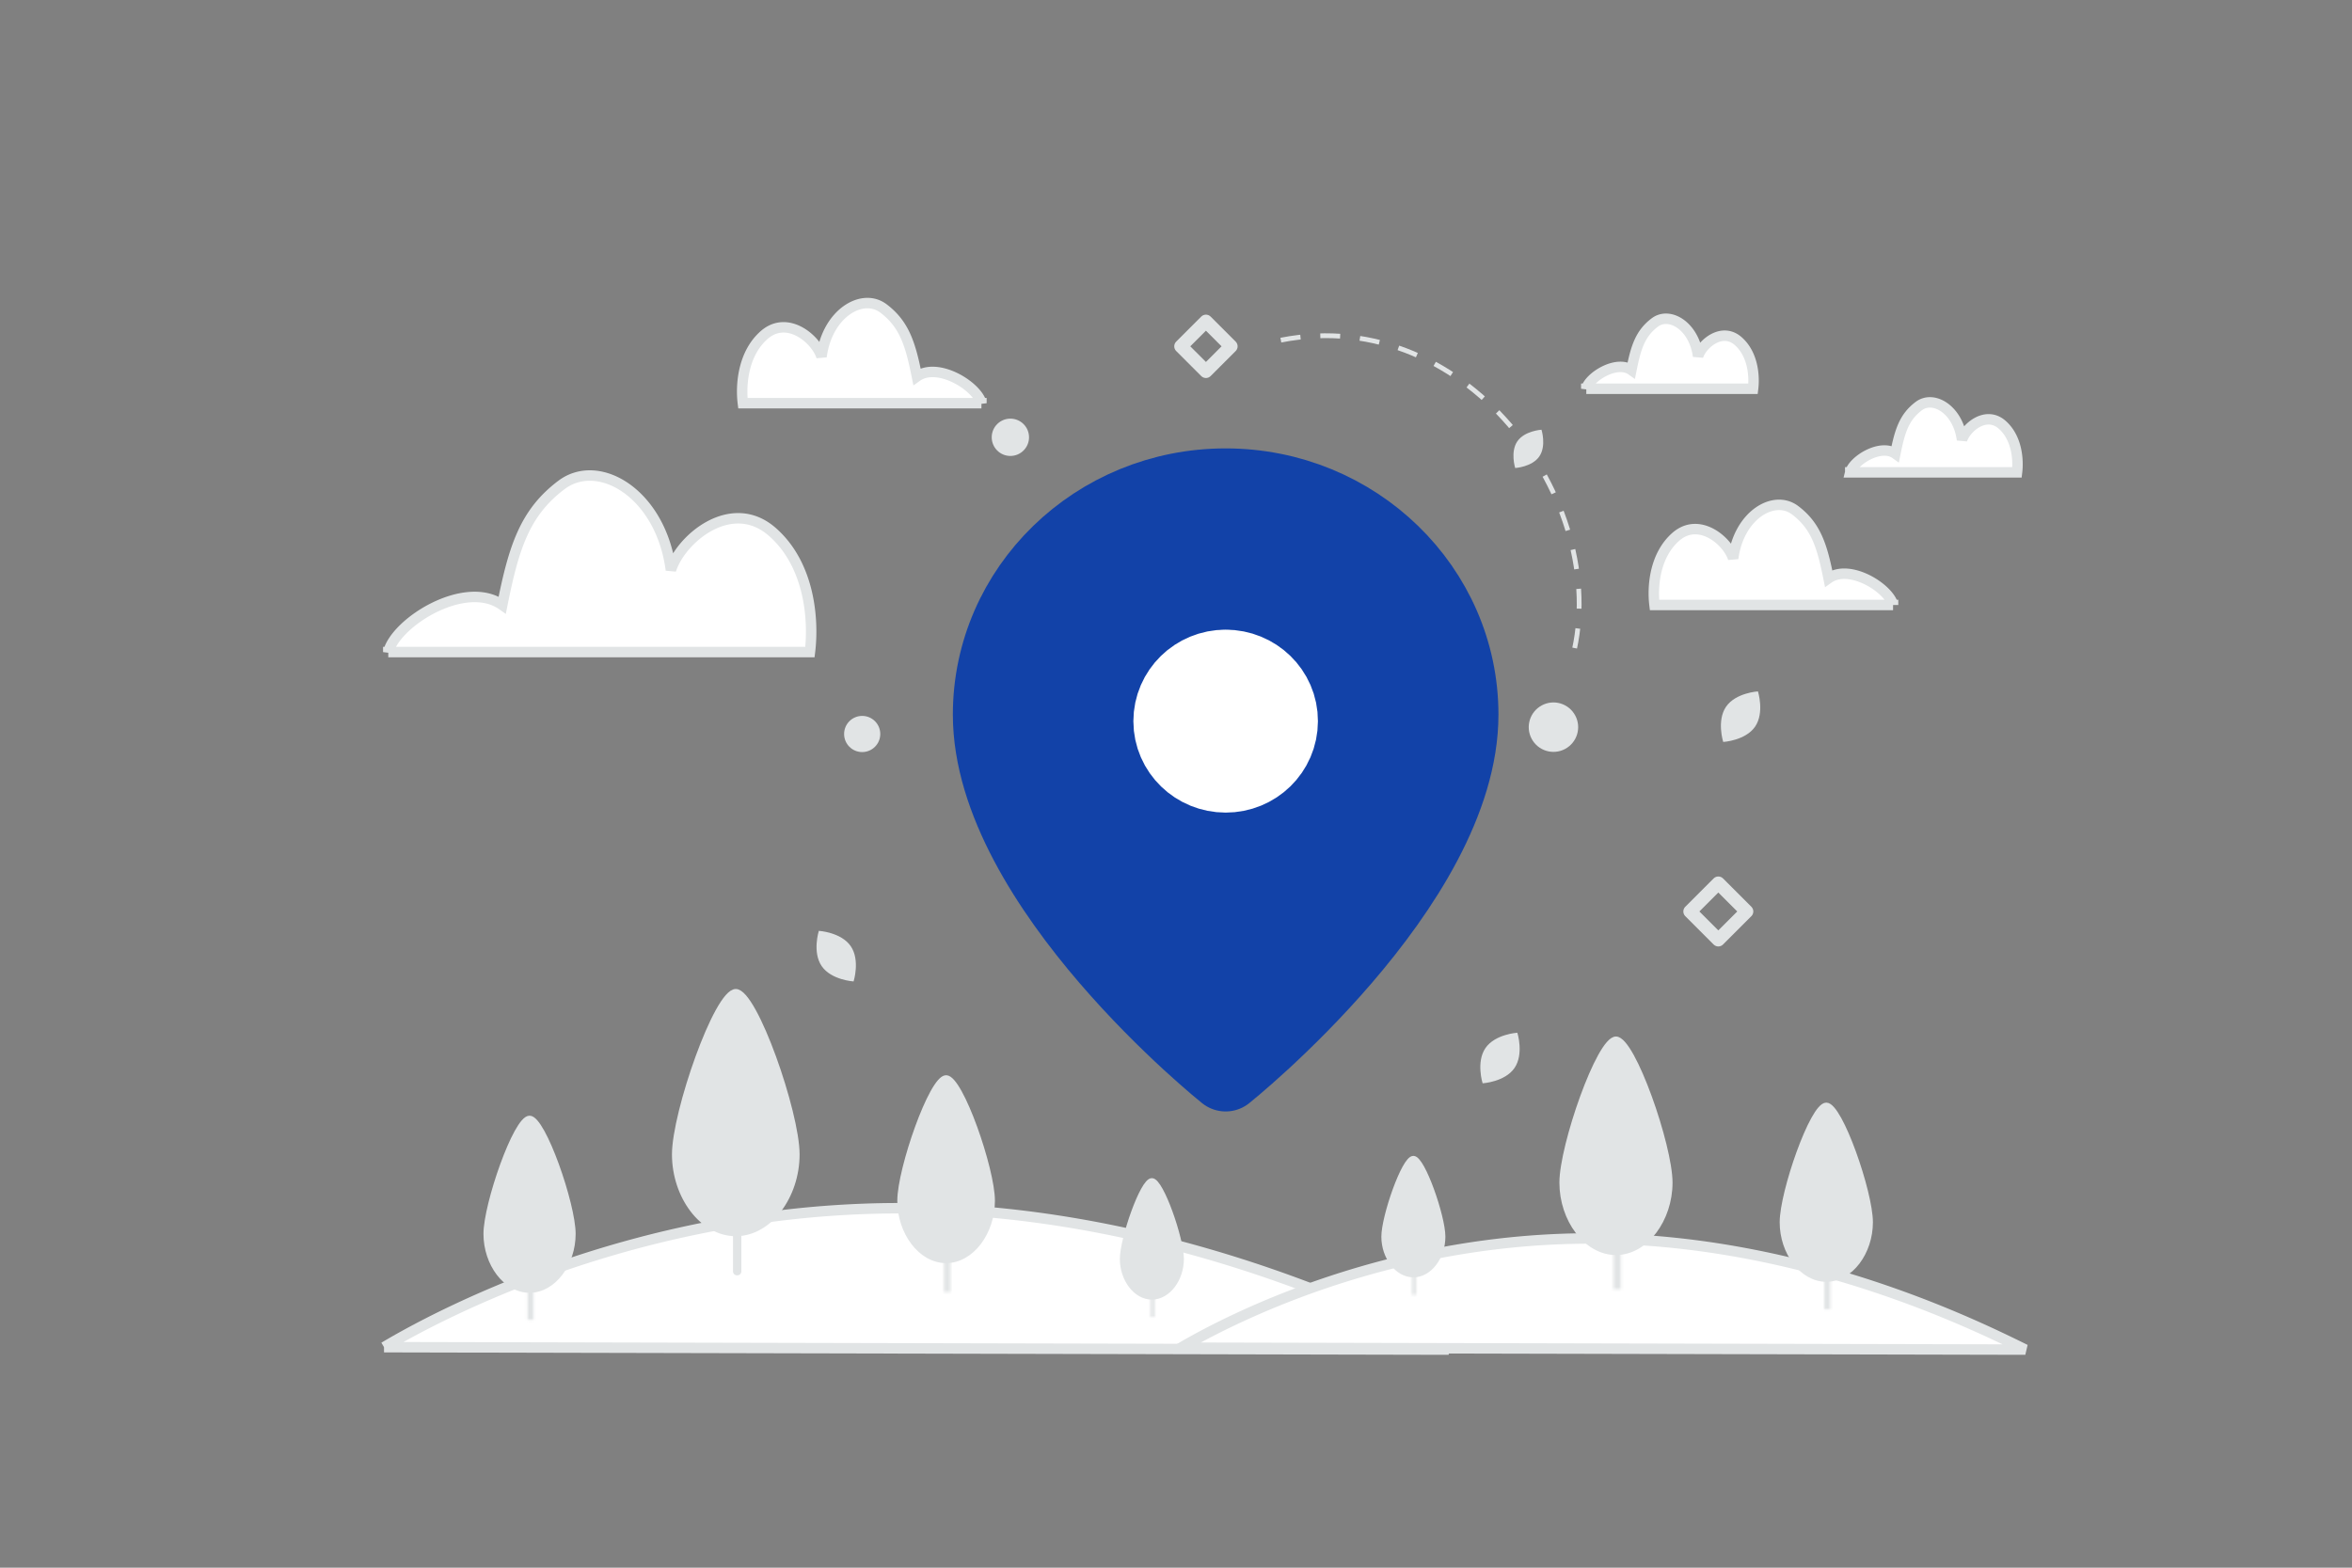 <svg width="900" height="600" viewBox="0 0 900 600" fill="none" xmlns="http://www.w3.org/2000/svg">
    <rect x="0" y="0" width="900" height="600" fill="#808080" stroke="none"/>
    <path fill="transparent" d="M0 0h900v600H0z" />
    <path
        d="M354.47 232.015c29.05-36.667 90.78-52.007 132.047 2.958 35.005 46.621 50.255 49.288 76.86 58.158 17.568 5.859 46.315 13.798 29.564 59.145-21.924 59.351-130.386 75.383-189.69 53.229-56.711-21.183-101.502-106.955-48.781-173.49z"
        fill="" />
    <path clip-rule="evenodd"
        d="m461.452 142.129-9.581-9.581 9.581-9.58 9.58 9.58-9.58 9.581zm196.069 217.558-10.844-10.844L657.521 338l10.843 10.843-10.843 10.844z"
        stroke="#E1E4E5" stroke-width="5.087" stroke-linecap="round" stroke-linejoin="round" />
    <path fill-rule="evenodd" clip-rule="evenodd"
        d="M469 411s-90-71.865-90-137.497C379 225.172 419.298 186 469 186c49.703 0 90 39.172 90 87.503C559 339.135 469 411 469 411z"
        fill="rgb(18, 66, 168)" stroke="rgb(18, 66, 168)" stroke-width="28.772" stroke-linecap="round" stroke-linejoin="round" />
    <path
        d="M468.981 265.455c-6.004 0-10.83 4.75-10.83 10.564s4.864 10.526 10.868 10.526c6.004 0 10.83-4.712 10.83-10.564.038-5.776-4.826-10.526-10.868-10.526"
        stroke="#fff" stroke-width="48.925" stroke-linecap="round" stroke-linejoin="round" />
    <path d="M490.126 130.181c72.779-14.35 128.457 65.304 110.885 123.952" stroke="#E1E4E5" stroke-width="1.829"
        stroke-miterlimit="10" stroke-dasharray="7.6 7.6" />
    <path
        d="M589.985 269.962c-4.606 2.464-6.36 8.186-3.897 12.792 2.447 4.606 8.185 6.36 12.791 3.897 4.606-2.463 6.361-8.185 3.897-12.791-2.463-4.623-8.185-6.361-12.791-3.898z"
        fill="#E1E4E5" />
    <path
        d="m554.305 516.533-407.355-.928a276.33 276.33 0 0 1 8.933-5.081c9.651-5.264 23.755-12.298 41.533-19.36 35.562-14.126 85.78-28.343 144.438-28.736 58.926-.396 111.864 13.342 151.181 27.56 19.653 7.107 35.89 14.329 47.759 19.957a788.724 788.724 0 0 1 13.511 6.588z"
        fill="#fff" stroke="#E1E4E5" stroke-width="4" />
    <path
        d="m774.99 516.533-323.074-.736c1.641-.96 3.61-2.08 5.891-3.324 7.717-4.209 18.998-9.836 33.219-15.485 28.447-11.3 68.615-22.67 115.53-22.985 47.129-.316 89.477 10.671 120.936 22.048 15.724 5.686 28.716 11.465 38.213 15.969a582.45 582.45 0 0 1 9.285 4.513zM148.577 249.581c2.814-11.405 29.403-28.061 43.612-18.02 4.361-21.727 8.441-35.276 22.69-45.98 14.249-10.703 38.024 3.288 41.843 32.591 3.818-12.046 23.232-28.281 38.828-14.591 14.43 12.667 15.877 33.893 14.37 45.98H148.577v.02zm575.81-18.033c-1.592-6.467-16.635-15.912-24.674-10.218-2.467-12.32-4.775-20.004-12.837-26.073-8.062-6.07-21.513 1.864-23.673 18.481-2.161-6.831-13.145-16.038-21.968-8.275-8.164 7.184-8.983 19.22-8.13 26.074h91.282v.011zM607 148.791c1.113-4.521 11.629-11.124 17.249-7.144 1.725-8.613 3.339-13.984 8.974-18.227 5.636-4.243 15.04 1.303 16.55 12.92 1.51-4.776 9.189-11.212 15.357-5.785 5.708 5.022 6.28 13.436 5.684 18.228H607v.008zm101 32c1.113-4.521 11.629-11.124 17.249-7.144 1.725-8.613 3.339-13.984 8.974-18.227 5.636-4.243 15.04 1.303 16.55 12.92 1.51-4.776 9.189-11.212 15.357-5.785 5.708 5.022 6.28 13.436 5.684 18.228H708v.008zm-332.452-26.468c-1.591-6.468-16.635-15.913-24.674-10.218-2.467-12.321-4.775-20.005-12.837-26.074-8.061-6.07-21.513 1.864-23.673 18.481-2.161-6.831-13.144-16.037-21.968-8.274-8.164 7.183-8.983 19.22-8.13 26.073h91.282v.012z"
        fill="#fff" stroke="#E1E4E5" stroke-width="4" />
    <circle r="6.919" transform="matrix(1 0 0 -1 329.919 280.919)" fill="#E1E4E5" />
    <circle cx="386.623" cy="167.365" r="7.139" transform="rotate(-180 386.623 167.365)" fill="#E1E4E5" />
    <path
        d="M325.537 362.124c3.673 5.345 1.091 13.502 1.091 13.502s-8.535-.515-12.203-5.864c-3.673-5.346-1.095-13.499-1.095-13.499s8.535.515 12.207 5.861zm334.947-91.65c-3.67 5.343-1.09 13.495-1.09 13.495s8.53-.515 12.197-5.862c3.671-5.342 1.094-13.491 1.094-13.491s-8.53.515-12.201 5.858zM568.42 401.119c-3.671 5.343-1.091 13.495-1.091 13.495s8.53-.515 12.197-5.862c3.671-5.342 1.094-13.491 1.094-13.491s-8.53.515-12.2 5.858zm12.198-232.214c-2.779 4.045-.826 10.218-.826 10.218s6.459-.39 9.236-4.438c2.779-4.046.828-10.216.828-10.216s-6.459.39-9.238 4.436z"
        fill="#E1E4E5" />
    <path fill-rule="evenodd" clip-rule="evenodd"
        d="M219.271 472.256c0 11.337-7.448 21.531-16.635 21.531-9.188 0-16.636-10.194-16.636-21.531C186 460.92 197.437 428 202.636 428c5.198 0 16.635 32.92 16.635 44.256z"
        fill="#E1E4E5" stroke="#E1E4E5" stroke-width="2" stroke-linecap="round" stroke-linejoin="round" />
    <mask id="b" fill="#fff">
        <path fill-rule="evenodd" clip-rule="evenodd"
            d="M203.025 442.367h-.022c-.621 0-1.123.521-1.123 1.162v61.6h2.268v-61.6c0-.641-.503-1.162-1.123-1.162z" />
    </mask>
    <path
        d="M201.88 505.129h-3a3 3 0 0 0 3 3v-3zm2.268 0v3a3 3 0 0 0 3-3h-3zm-1.123-65.762h-.022v6h.022v-6zm-.022 0c-2.374 0-4.123 1.962-4.123 4.162h6c0 .917-.744 1.838-1.877 1.838v-6zm-4.123 4.162v61.6h6v-61.6h-6zm3 64.6h2.268v-6h-2.268v6zm5.268-3v-61.6h-6v61.6h6zm0-61.6c0-2.201-1.75-4.162-4.123-4.162v6a1.857 1.857 0 0 1-1.877-1.838h6z"
        fill="#E1E4E5" mask="url(#b)" />
    <path fill-rule="evenodd" clip-rule="evenodd"
        d="M304.968 441.819c0 15.96-10.485 30.31-23.419 30.31-12.935 0-23.42-14.35-23.42-30.31 0-15.959 16.101-62.303 23.42-62.303 7.318 0 23.419 46.344 23.419 62.303z"
        fill="#E1E4E5" stroke="#E1E4E5" stroke-width="2" stroke-linecap="round" stroke-linejoin="round" />
    <path
        d="M282.065 401.242h.032c.005 0 .018 0 .039.021.021.023.042.06.042.115v85.219h-.194v-85.219c0-.055.02-.092.042-.115.02-.021.033-.021.039-.021h0z"
        stroke="#E1E4E5" stroke-width="3" stroke-linecap="round" stroke-linejoin="round" />
    <path fill-rule="evenodd" clip-rule="evenodd"
        d="M379.713 459.549c0 12.048-7.915 22.881-17.679 22.881s-17.679-10.833-17.679-22.881 12.155-47.033 17.679-47.033c5.525 0 17.679 34.985 17.679 47.033z"
        fill="#E1E4E5" stroke="#E1E4E5" stroke-width="2" stroke-linecap="round" stroke-linejoin="round" />
    <mask id="c" fill="#fff">
        <path fill-rule="evenodd" clip-rule="evenodd"
            d="M362.448 427.785h-.024c-.659 0-1.194.553-1.194 1.235v65.464h2.411V429.02c0-.682-.534-1.235-1.193-1.235z" />
    </mask>
    <path
        d="M361.23 494.484h-3a3 3 0 0 0 3 3v-3zm2.411 0v3a3 3 0 0 0 3-3h-3zm-1.193-69.699h-.024v6h.024v-6zm-.024 0c-2.413 0-4.194 1.994-4.194 4.235h6c0 .876-.712 1.765-1.806 1.765v-6zm-4.194 4.235v65.464h6V429.02h-6zm3 68.464h2.411v-6h-2.411v6zm5.411-3V429.02h-6v65.464h6zm0-65.464c0-2.241-1.781-4.235-4.193-4.235v6a1.786 1.786 0 0 1-1.807-1.765h6z"
        fill="#E1E4E5" mask="url(#c)" />
    <path fill-rule="evenodd" clip-rule="evenodd"
        d="M639 452.624c0 14.069-9.243 26.719-20.645 26.719s-20.646-12.65-20.646-26.719 14.194-54.924 20.646-54.924c6.451 0 20.645 40.855 20.645 54.924z"
        fill="#E1E4E5" stroke="#E1E4E5" stroke-width="2" stroke-linecap="round" stroke-linejoin="round" />
    <mask id="d" fill="#fff">
        <path fill-rule="evenodd" clip-rule="evenodd"
            d="M618.838 415.53h-.028c-.77 0-1.393.646-1.393 1.443v76.446h2.815v-76.446c0-.797-.624-1.443-1.394-1.443z" />
    </mask>
    <path
        d="M617.417 493.419h-3a3 3 0 0 0 3 3v-3zm2.815 0v3a3 3 0 0 0 3-3h-3zm-1.394-80.889h-.028v6h.028v-6zm-.028 0c-2.523 0-4.393 2.088-4.393 4.443h6c0 .761-.623 1.557-1.607 1.557v-6zm-4.393 4.443v76.446h6v-76.446h-6zm3 79.446h2.815v-6h-2.815v6zm5.815-3v-76.446h-6v76.446h6zm0-76.446c0-2.356-1.871-4.443-4.394-4.443v6a1.582 1.582 0 0 1-1.606-1.557h6z"
        fill="#E1E4E5" mask="url(#d)" />
    <path fill-rule="evenodd" clip-rule="evenodd"
        d="M452.017 481.833c0 7.667-5.037 14.561-11.25 14.561-6.214 0-11.251-6.894-11.251-14.561s7.735-29.93 11.251-29.93c3.515 0 11.25 22.263 11.25 29.93z"
        fill="#E1E4E5" stroke="#E1E4E5" stroke-width="2" stroke-linecap="round" stroke-linejoin="round" />
    <mask id="e" fill="#fff">
        <path fill-rule="evenodd" clip-rule="evenodd"
            d="M441.03 461.62h-.015c-.42 0-.76.351-.76.785v41.659h1.535v-41.659a.773.773 0 0 0-.76-.785z" />
    </mask>
    <path
        d="M440.255 504.064h-3a3 3 0 0 0 3 3v-3zm1.535 0v3a3 3 0 0 0 3-3h-3zm-.76-45.444h-.015v6h.015v-6zm-.015 0c-2.173 0-3.76 1.793-3.76 3.785h6a2.227 2.227 0 0 1-2.24 2.215v-6zm-3.76 3.785v41.659h6v-41.659h-6zm3 44.659h1.535v-6h-1.535v6zm4.535-3v-41.659h-6v41.659h6zm0-41.659c0-1.993-1.588-3.785-3.76-3.785v6a2.228 2.228 0 0 1-2.24-2.215h6z"
        fill="#E1E4E5" mask="url(#e)" />
    <path fill-rule="evenodd" clip-rule="evenodd"
        d="M552.082 473.317c0 7.667-5.037 14.561-11.251 14.561-6.213 0-11.25-6.894-11.25-14.561s7.735-29.93 11.25-29.93c3.516 0 11.251 22.263 11.251 29.93z"
        fill="#E1E4E5" stroke="#E1E4E5" stroke-width="2" stroke-linecap="round" stroke-linejoin="round" />
    <mask id="f" fill="#fff">
        <path fill-rule="evenodd" clip-rule="evenodd"
            d="M541.095 453.103h-.016a.773.773 0 0 0-.759.786v41.659h1.534v-41.659a.773.773 0 0 0-.759-.786z" />
    </mask>
    <path
        d="M540.32 495.548h-3a3 3 0 0 0 3 3v-3zm1.534 0v3a3 3 0 0 0 3-3h-3zm-.759-45.445h-.016v6h.016v-6zm-.016 0c-2.173 0-3.759 1.794-3.759 3.786h6a2.227 2.227 0 0 1-2.241 2.214v-6zm-3.759 3.786v41.659h6v-41.659h-6zm3 44.659h1.534v-6h-1.534v6zm4.534-3v-41.659h-6v41.659h6zm0-41.659c0-1.993-1.587-3.786-3.759-3.786v6a2.227 2.227 0 0 1-2.241-2.214h6z"
        fill="#E1E4E5" mask="url(#f)" />
    <path fill-rule="evenodd" clip-rule="evenodd"
        d="M715.675 467.793c0 11.474-7.538 21.791-16.837 21.791S682 479.267 682 467.793 693.576 423 698.838 423c5.261 0 16.837 33.319 16.837 44.793z"
        fill="#E1E4E5" stroke="#E1E4E5" stroke-width="2" stroke-linecap="round" stroke-linejoin="round" />
    <mask id="g" fill="#fff">
        <path fill-rule="evenodd" clip-rule="evenodd"
            d="M699.232 437.541h-.023c-.628 0-1.137.527-1.137 1.177v62.346h2.296v-62.346c0-.65-.509-1.177-1.136-1.177z" />
    </mask>
    <path
        d="M698.072 501.064h-3a3 3 0 0 0 3 3v-3zm2.296 0v3a3 3 0 0 0 3-3h-3zm-1.136-66.523h-.023v6h.023v-6zm-.023 0c-2.382 0-4.137 1.969-4.137 4.177h6c0 .908-.737 1.823-1.863 1.823v-6zm-4.137 4.177v62.346h6v-62.346h-6zm3 65.346h2.296v-6h-2.296v6zm5.296-3v-62.346h-6v62.346h6zm0-62.346c0-2.209-1.756-4.177-4.136-4.177v6a1.843 1.843 0 0 1-1.864-1.823h6z"
        fill="#E1E4E5" mask="url(#g)" />
    <defs>
        <linearGradient id="a" x1="470.193" y1="536.151" x2="464.802" y2="-36.071" gradientUnits="userSpaceOnUse">
            <stop stop-color="#fff" />
            <stop offset="1" stop-color="#EEE" />
        </linearGradient>
    </defs>
</svg>